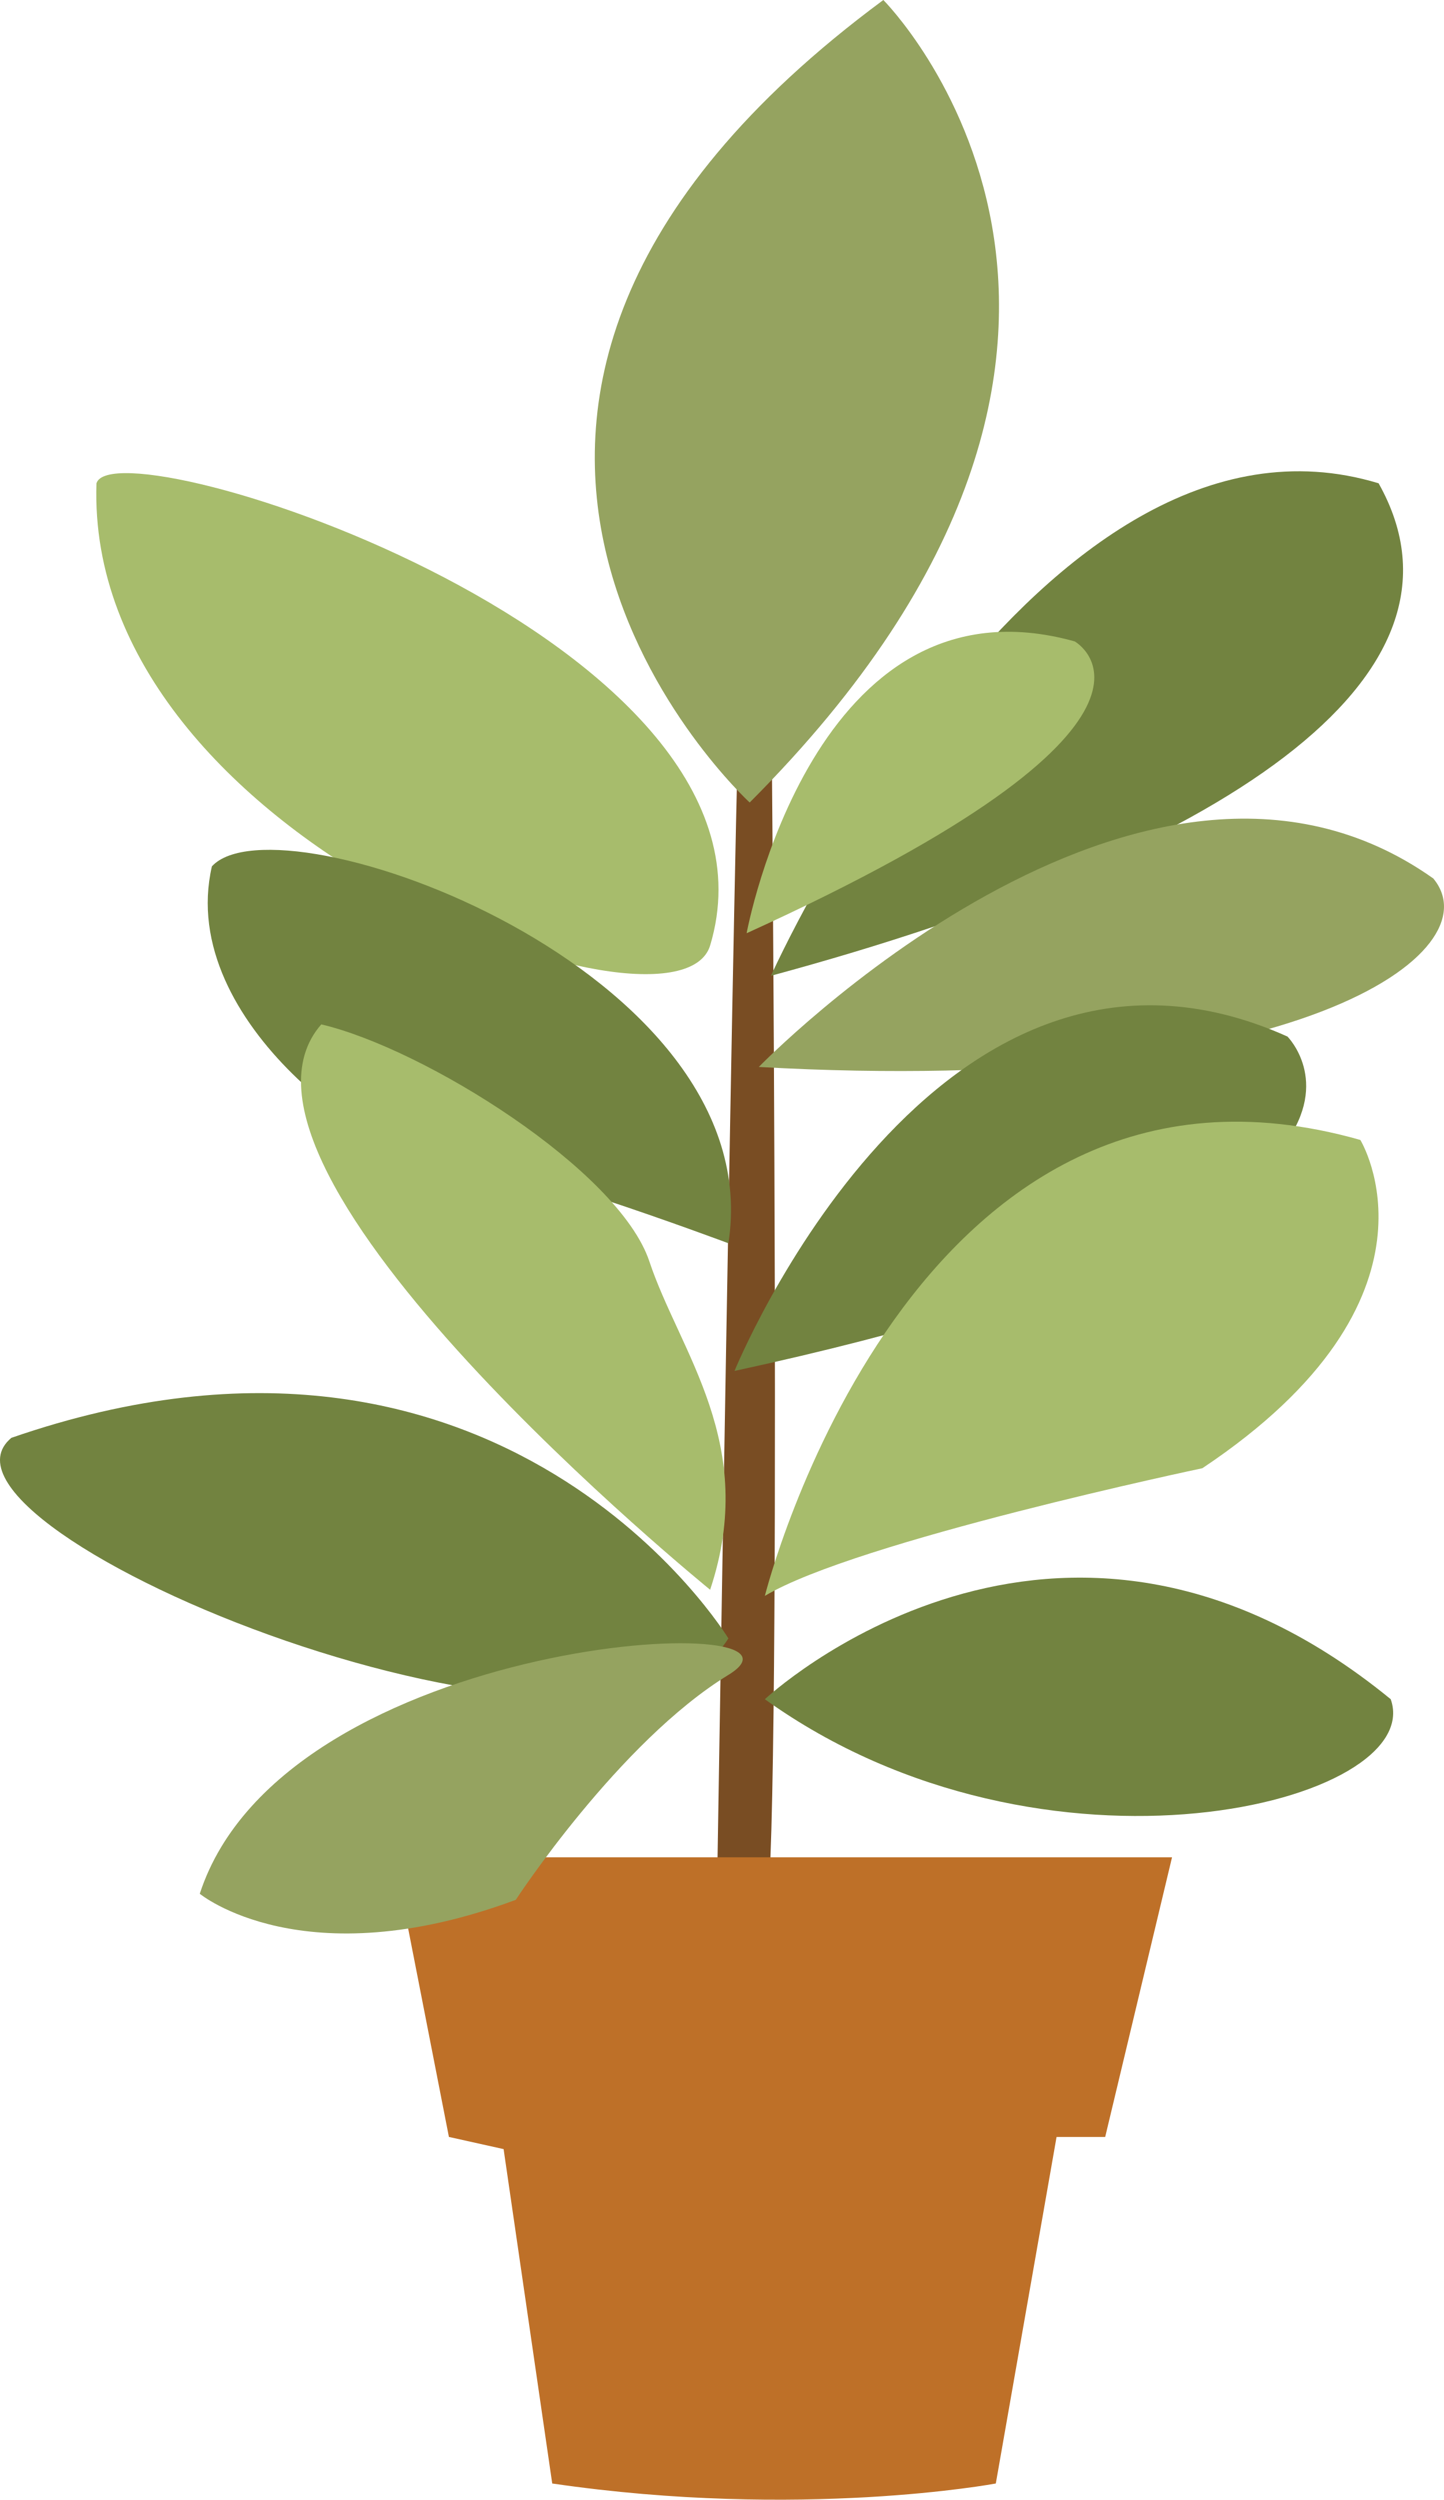 <?xml version="1.0" encoding="UTF-8"?>
<svg id="Layer_2" data-name="Layer 2" xmlns="http://www.w3.org/2000/svg" viewBox="0 0 335.88 581.14">
  <defs>
    <style>
      .cls-1 {
        fill: #794d23;
      }

      .cls-1, .cls-2, .cls-3, .cls-4, .cls-5 {
        stroke-width: 0px;
      }

      .cls-2 {
        fill: #a7bc6c;
      }

      .cls-3 {
        fill: #728340;
      }

      .cls-4 {
        fill: #95a360;
      }

      .cls-5 {
        fill: #be7028;
      }
    </style>
  </defs>
  <g id="P-Ficus">
    <g>
      <path class="cls-1" d="M166.61,450.17s4.24-267.13,5.65-298.23h7.07s2.83,289.75-1.41,293.99c-4.24,4.24-11.31,4.24-11.31,4.24Z"/>
      <path class="cls-5" d="M104.42,496.81l-12.72-65.02h180.92l-15.55,65.02h-11.31l-14.13,80.56s-45.23,8.48-103.18,0l-11.31-77.74-12.72-2.83Z"/>
      <path class="cls-4" d="M174.38,186.57S75.44,96.11,205.47,0c0,0,77.74,77.74-31.09,186.57Z"/>
      <path class="cls-2" d="M165.19,219.78c-7.63,25.44-145.58-24.03-142.75-107.42,4.24-14.13,163.95,36.75,142.75,107.42Z"/>
      <path class="cls-3" d="M169.43,289.04s-56.54-21.2-67.84-19.79c-11.31,1.41-60.78-31.09-52.3-67.84,15.55-16.96,130.03,24.03,120.14,87.63Z"/>
      <path class="cls-2" d="M165.19,369.6s-120.14-97.52-90.46-131.45c24.03,5.65,69.26,33.92,76.32,55.12,7.07,21.2,25.44,42.4,14.13,76.32Z"/>
      <path class="cls-3" d="M169.43,380.91s-52.3-86.22-166.78-46.64c-25.44,21.2,139.93,89.04,166.78,46.64Z"/>
      <path class="cls-4" d="M46.47,440.27s24.03,19.79,73.5,1.41c0,0,24.03-36.75,49.47-52.3,25.44-15.55-103.18-9.89-122.97,50.88Z"/>
      <path class="cls-3" d="M179.33,226.85s62.19-138.51,141.34-114.49c25.44,45.23-36.75,86.22-141.34,114.49Z"/>
      <path class="cls-2" d="M173.67,216.96s15.55-84.8,76.32-67.84c0,0,32.51,18.37-76.32,67.84Z"/>
      <path class="cls-4" d="M176.5,248.05s89.04-91.87,156.89-43.82c14.13,16.96-31.09,50.88-156.89,43.82Z"/>
      <path class="cls-3" d="M170.85,318.72s46.64-114.49,128.62-77.74c0,0,40.99,40.99-128.62,77.74Z"/>
      <path class="cls-2" d="M177.91,371.02s33.92-135.69,138.51-106c0,0,22.61,36.75-36.75,76.32,0,0-80.56,16.96-101.76,29.68Z"/>
      <path class="cls-3" d="M177.91,395.04s67.84-63.6,145.58,0c8.48,24.03-80.56,46.64-145.58,0Z"/>
    </g>
  </g>
</svg>